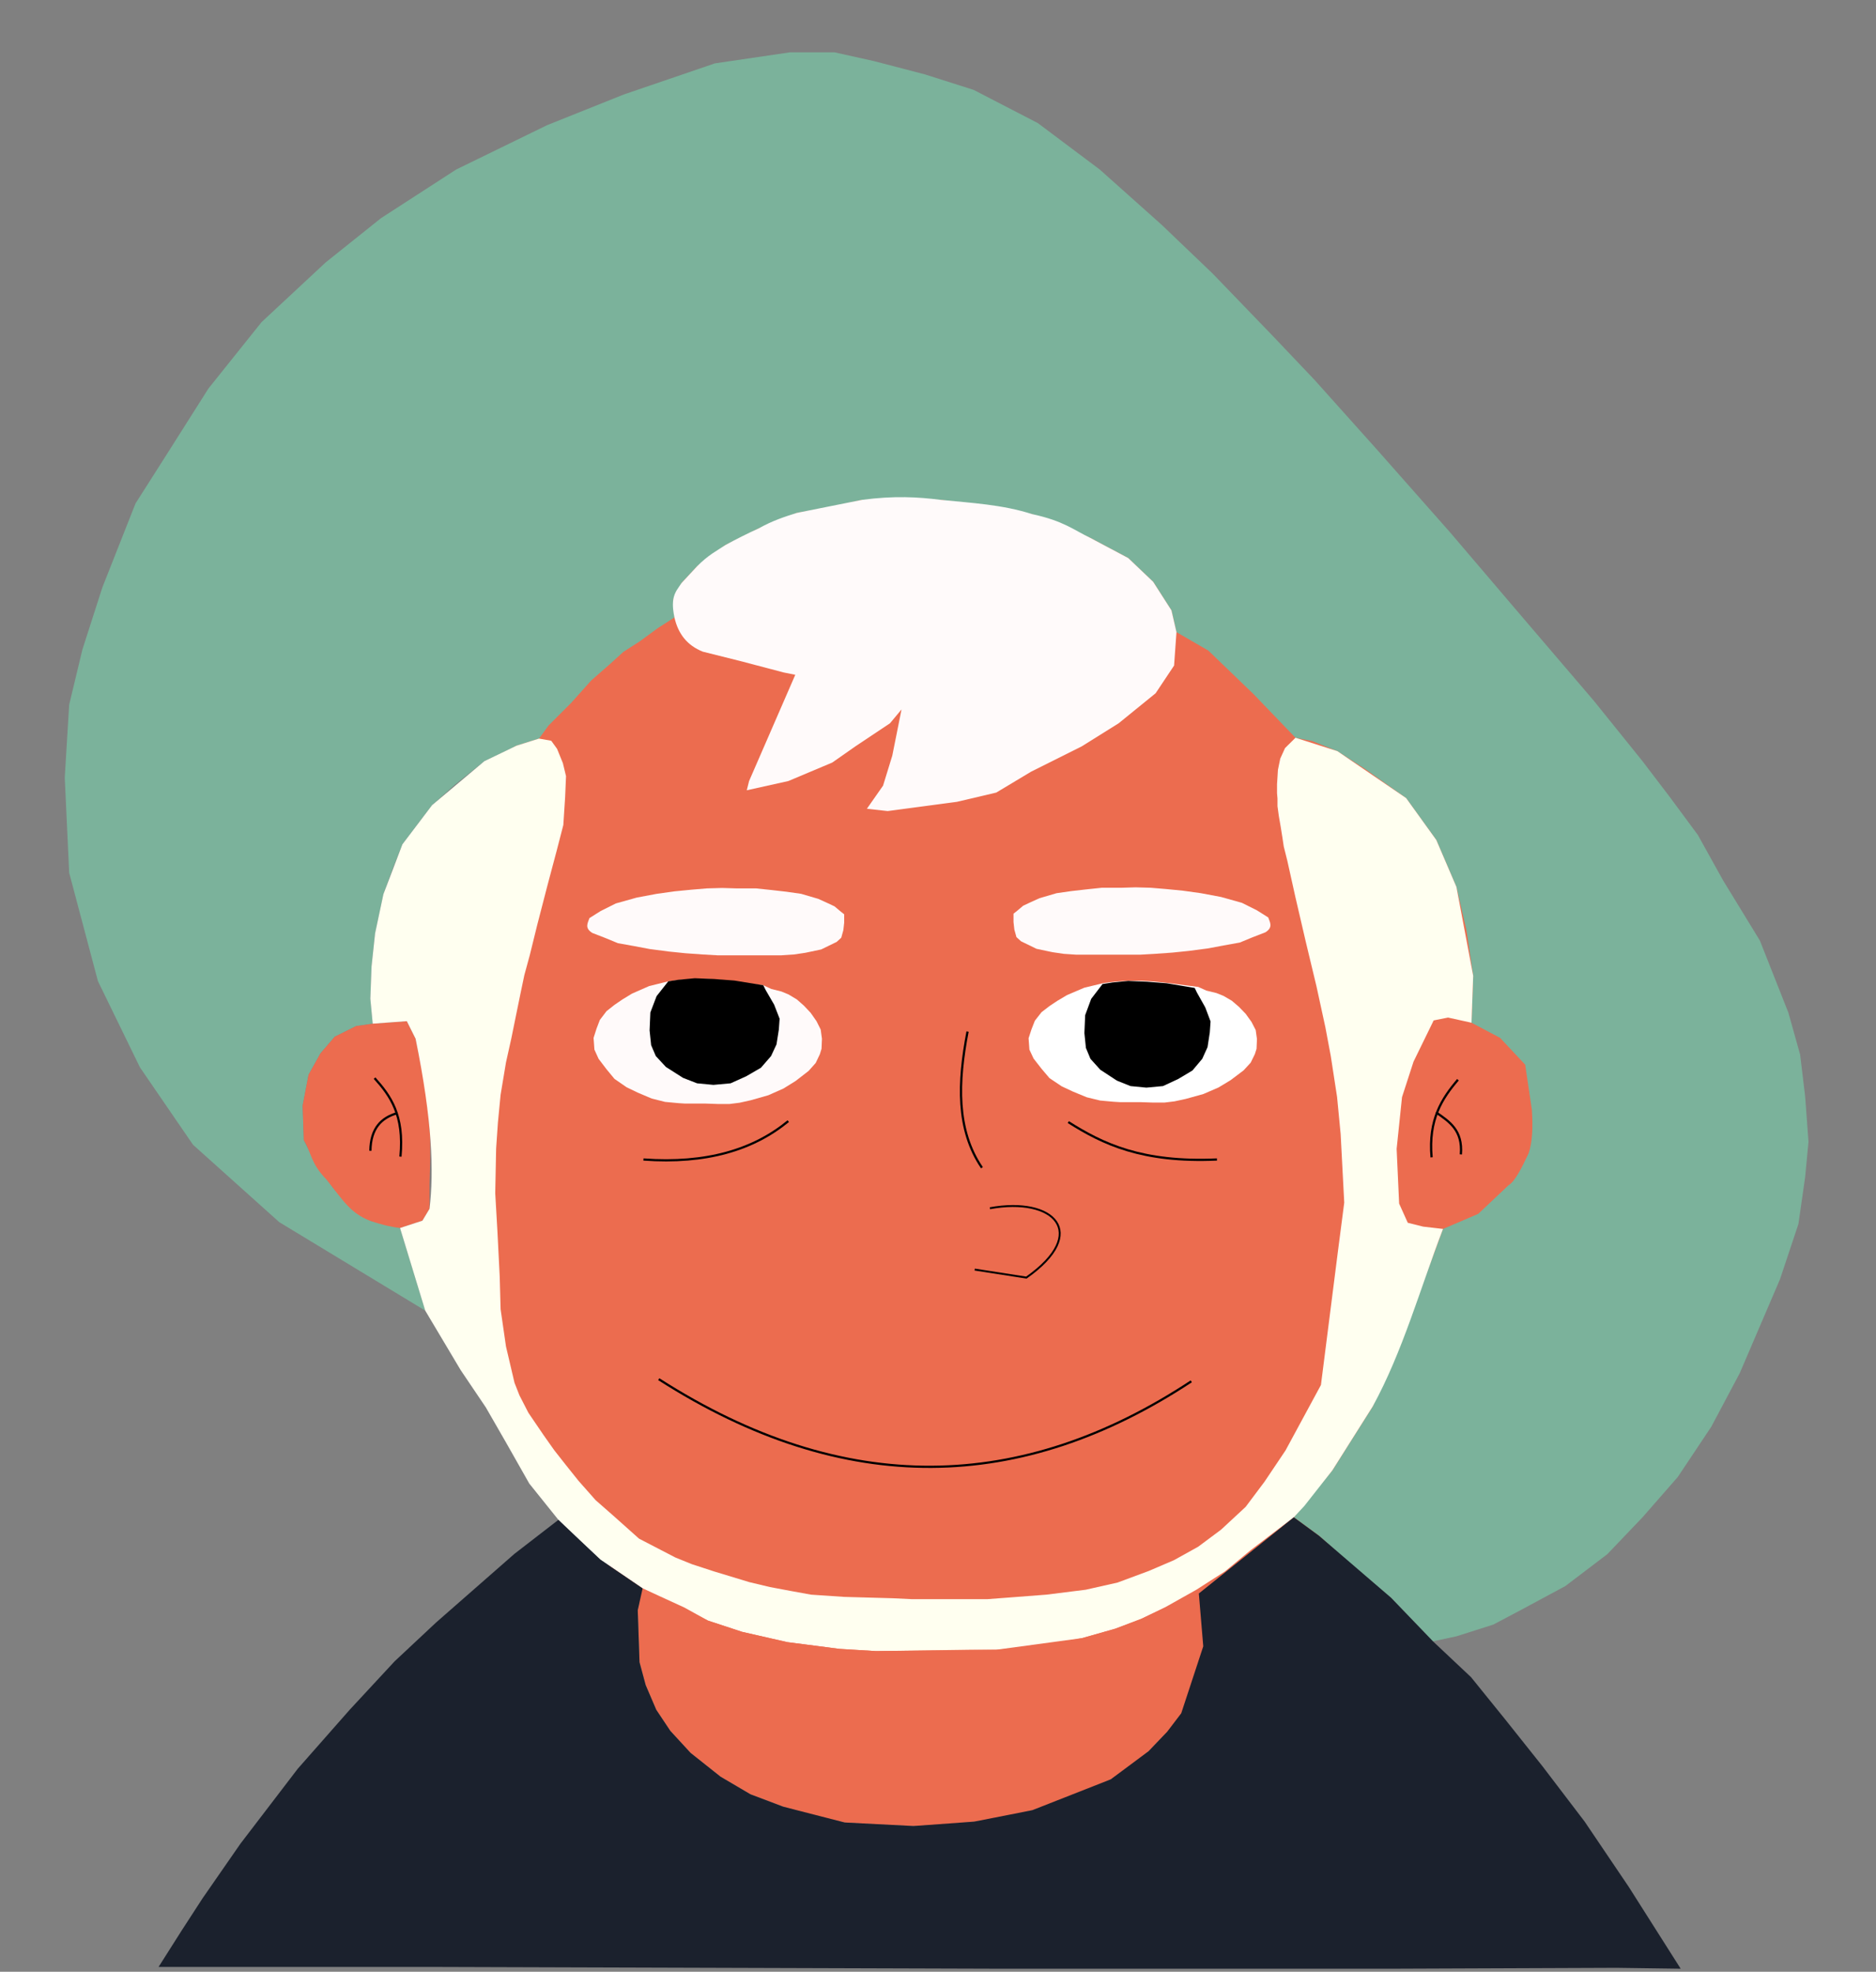 <?xml version="1.0" encoding="UTF-8" standalone="no"?>
<svg
   xmlns:dc="http://purl.org/dc/elements/1.1/"
   xmlns:cc="http://creativecommons.org/ns#"
   xmlns:rdf="http://www.w3.org/1999/02/22-rdf-syntax-ns#"
   xmlns:svg="http://www.w3.org/2000/svg"
   xmlns="http://www.w3.org/2000/svg"
   xmlns:sodipodi="http://sodipodi.sourceforge.net/DTD/sodipodi-0.dtd"
   xmlns:inkscape="http://www.inkscape.org/namespaces/inkscape"
   version="1.1"
   id="svg10"
   width="842"
   height="885"
   viewBox="0 0 842 885"
   sodipodi:docname="vetorSenhor.svg"
   inkscape:version="1.0.1 (0767f8302a, 2020-10-17)">
  <rect x="0" y="0" width="842" height="885" fill="#808080" stroke="none"/>
  <defs
     id="defs14" />
  <sodipodi:namedview
     pagecolor="#ffffff"
     bordercolor="#666666"
     borderopacity="1"
     objecttolerance="10"
     gridtolerance="10"
     guidetolerance="10"
     inkscape:pageopacity="0"
     inkscape:pageshadow="2"
     inkscape:window-width="1294"
     inkscape:window-height="704"
     id="namedview12"
     showgrid="false"
     inkscape:snap-object-midpoints="false"
     inkscape:zoom="0.77850967"
     inkscape:cx="323.12569"
     inkscape:cy="466.85645"
     inkscape:window-x="72"
     inkscape:window-y="27"
     inkscape:window-maximized="1"
     inkscape:current-layer="g18"
     inkscape:document-rotation="0"
     inkscape:snap-page="true" />
  <g
     inkscape:groupmode="layer"
     inkscape:label="Image"
     id="g18"
     style="display:inline">
    <path
       id="path918"
       style="fill:#ec6c4f;fill-opacity:1;stroke-width:0.939"
       d="m 699.992,487.805 c 2.295,135.619 -86.929,267.344 -201.125,298.881 -87.039,25.426 -183.605,-16.88 -237.651,-100.95 -76.12,-112.132 -78.791,-283.983 -5.616,-399.002 50.411,-82.117 139.507,-130.734 225.137,-113.708 97.196,17.413 176.31,112.673 199.386,223.906 6.197,27.707 20.04,62.209 19.869,90.874 z"
       sodipodi:nodetypes="ccccccc" />
    <path
       style="fill:#7bb29b;fill-opacity:1;stroke:none;stroke-width:1px;stroke-linecap:butt;stroke-linejoin:miter;stroke-opacity:1"
       d="m 190.857,588.258 -65.511,-39.703 -38.711,-34.741 -23.822,-34.741 -18.859,-38.711 -12.904,-48.637 -1.985,-42.681 1.985,-32.755 5.956,-24.815 8.933,-27.793 14.889,-37.718 13.896,-21.837 18.859,-29.778 23.822,-29.778 28.785,-26.8 24.815,-19.852 33.748,-21.837 40.696,-19.852 34.741,-13.896 40.696,-13.896 33.748,-4.963 h 19.852 l 17.867,3.97 22.829,5.956 21.837,6.948 28.785,14.889 27.793,20.844 27.793,24.815 22.829,21.837 26.8,27.792 18.859,19.852 28.087,31.358 32.829,37.148 29.234,34.306 35.365,41.385 21.821,27.088 12.039,15.801 12.792,17.306 11.287,20.316 16.554,27.088 12.792,32.355 5.267,18.811 2.257,18.811 1.505,20.316 -1.505,15.801 -3.01,21.069 -8.277,24.831 -9.029,21.069 -9.029,21.069 -12.792,24.078 -15.049,22.573 -15.801,18.059 -15.801,16.554 -18.811,14.296 -19.564,10.534 -12.792,6.772 -16.554,5.267 -10.534,2.257 -18.811,-19.564 -18.811,-15.801 -13.544,-12.039 -11.287,-8.277 17.306,-21.069 18.059,-28.593 12.792,-28.593 11.287,-30.85 7.524,-20.316 15.801,-6.772 13.544,-12.791 c 3.01,-1.801 6.02,-8.006 9.029,-14.296 1.81,-5.213 1.98,-12.065 1.505,-19.564 l -3.01,-20.316 -11.287,-12.039 -12.792,-6.772 0.752,-21.069 -3.01,-20.316 -4.515,-19.564 -9.029,-21.069 -13.544,-18.811 -18.059,-12.791 -12.792,-8.277 -11.287,-4.515 -7.524,-1.505 -18.811,-19.564 -20.316,-19.564 -14.296,-8.277 -2.257,-9.782 -8.204,-12.809 -11.196,-10.663 -17.061,-9.064 -10.663,-4.798 -15.462,-5.865 -16.528,-3.199 -24.526,-3.199 -18.128,-0.533 -17.061,0.533 -14.395,3.199 -14.928,2.666 -17.061,6.931 -14.928,7.464 -12.796,9.597 -6.931,7.464 c -1.244,2.488 -2.488,4.976 -3.732,7.464 l 0.533,7.997 -7.464,4.798 -7.997,5.865 -7.464,4.798 -5.865,5.332 -8.531,7.464 -9.064,10.13 -10.13,10.13 -4.265,5.865 -10.13,3.199 -14.395,6.931 -13.329,10.663 -10.13,9.064 -6.931,9.064 -6.398,8.531 -4.265,10.663 -4.265,11.729 -3.732,17.594 -1.599,14.928 -0.533,14.395 1.066,11.196 -7.464,1.066 -9.597,4.798 -6.398,7.464 -5.332,9.597 -2.666,13.862 0.533,15.462 5.865,11.73 7.997,10.663 9.064,9.597 6.931,4.265 13.329,3.199 z"
       id="path22"
       sodipodi:nodetypes="cccccccccccccccccccccccccccccccccccccccccccccccccccccccccccccccccccccccccccccccccccccccccccccccccccccccccccccccccccccccccccccccccccccccc" />
    <path
       style="fill:#ec6c4f;fill-opacity:1;stroke:none;stroke-width:1px;stroke-linecap:butt;stroke-linejoin:miter;stroke-opacity:1"
       d="m 167.284,459.471 15.304,-1.122 3.942,7.885 3.285,15.77 1.971,13.141 1.314,15.113 v 10.513 l -0.312,10.592 v 11.196 l -3.199,5.332 -10.044,3.285 c -3.314,-0.421 -7.054,-1.086 -13.329,-3.199 -8.957,-3.398 -12.356,-9.337 -19.601,-18.477 -7.387,-7.546 -6.743,-12.114 -10.256,-17.778 l -0.533,-15.462 2.666,-13.862 5.332,-9.597 6.398,-7.464 9.597,-4.798 z"
       id="path847"
       sodipodi:nodetypes="cccccccccccccccccccc" />
    <path
       style="fill:#fffafa;stroke:none;stroke-width:1px;stroke-linecap:butt;stroke-linejoin:miter;stroke-opacity:1"
       d="m 299.938,440.463 -8.558,2.116 -7.697,3.379 -4.318,2.628 -3.567,2.441 -3.567,2.816 -3.004,3.942 -1.502,3.942 -1.314,4.13 0.376,5.256 1.877,4.13 3.567,4.693 3.567,4.318 5.444,3.755 5.069,2.441 6.195,2.628 6.007,1.502 6.008,0.563 3.004,0.188 h 5.256 3.942 l 5.444,0.188 h 5.256 l 4.506,-0.563 5.069,-1.126 7.885,-2.253 6.758,-3.004 5.444,-3.379 5.82,-4.506 3.192,-3.567 1.877,-3.942 0.751,-2.441 0.188,-4.505 -0.563,-4.13 -1.877,-3.755 -2.628,-3.755 -3.004,-3.192 -3.192,-2.816 -3.755,-2.253 -3.192,-1.314 -4.506,-1.126 -3.627,-1.683 c -13.216,-1.577 -25.174,-4.412 -42.633,-1.747 z"
       id="path883"
       sodipodi:nodetypes="ccccccccccccccccccccccccccccccccccccccccccc" />
    <path
       style="fill:#000000;stroke:none;stroke-width:1px;stroke-linecap:butt;stroke-linejoin:miter;stroke-opacity:1"
       d="m 299.938,440.463 -5.242,6.64 -2.796,7.338 -0.349,8.037 0.699,6.64 2.097,4.892 4.543,4.892 7.688,4.892 6.29,2.446 7.338,0.699 7.688,-0.699 6.989,-3.145 6.64,-3.844 4.543,-5.242 2.446,-5.242 1.048,-6.64 0.349,-4.892 -2.446,-6.29 -3.844,-6.639 -1.048,-2.097 -12.93,-2.097 -9.086,-0.699 -8.736,-0.349 -7.338,0.699 z"
       id="path849"
       sodipodi:nodetypes="ccccccccccccccccccccccccc" />
    <path
       style="fill:#ffffff;stroke:none;stroke-width:0.987px;stroke-linecap:butt;stroke-linejoin:miter;stroke-opacity:1"
       d="m 495.182,441.276 -8.558,2.06 -7.697,3.29 -4.318,2.559 -3.567,2.376 -3.567,2.741 -3.004,3.838 -1.502,3.838 -1.314,4.021 0.375,5.117 1.877,4.021 3.567,4.569 3.567,4.203 5.444,3.655 5.069,2.376 6.195,2.559 6.007,1.462 6.008,0.548 3.004,0.183 h 5.256 3.942 l 5.444,0.183 h 5.256 l 4.506,-0.548 5.069,-1.097 7.885,-2.193 6.758,-2.924 5.444,-3.29 5.82,-4.386 3.192,-3.472 1.877,-3.838 0.751,-2.376 0.188,-4.386 -0.563,-4.021 -1.877,-3.655 -2.628,-3.655 -3.004,-3.107 -3.192,-2.741 -3.755,-2.193 -3.192,-1.279 -4.506,-1.097 -3.627,-1.639 c -13.216,-1.535 -25.174,-4.295 -42.633,-1.701 z"
       id="path883-7"
       sodipodi:nodetypes="ccccccccccccccccccccccccccccccccccccccccccc" />
    <path
       style="fill:#000000;fill-opacity:1;stroke:none;stroke-width:0.985px;stroke-linecap:butt;stroke-linejoin:miter;stroke-opacity:1"
       d="m 494.847,441.678 -5.086,6.642 -2.713,7.341 -0.339,8.04 0.678,6.642 2.034,4.894 4.408,4.894 7.46,4.894 6.103,2.447 7.121,0.699 7.46,-0.699 6.782,-3.146 6.442,-3.845 4.408,-5.243 2.374,-5.243 1.017,-6.642 0.339,-4.894 -2.374,-6.292 -3.73,-6.642 -1.017,-2.097 -12.546,-2.097 -8.816,-0.699 -8.477,-0.35 -7.121,0.699 z"
       id="path849-4"
       sodipodi:nodetypes="ccccccccccccccccccccccccc" />
    <path
       style="fill:#fffafa;stroke:none;stroke-width:1px;stroke-linecap:butt;stroke-linejoin:miter;stroke-opacity:1"
       d="m 567.966,418.447 -6.063,2.355 -5.444,2.253 -7.322,1.314 -6.946,1.314 -8.636,1.126 -7.322,0.751 -7.885,0.563 -6.571,0.375 h -6.195 -8.448 -8.26 -5.82 l -5.632,-0.375 -5.069,-0.751 -7.134,-1.502 -6.946,-3.379 -2.065,-1.877 -0.939,-3.379 -0.376,-3.379 v -3.755 l 1.877,-1.502 2.441,-2.065 3.191,-1.502 4.13,-1.877 7.697,-2.253 6.571,-0.939 6.571,-0.751 7.134,-0.751 h 3.942 4.881 l 6.383,-0.188 6.758,0.188 6.758,0.563 7.697,0.751 8.072,1.126 9.011,1.69 9.387,2.628 6.758,3.379 5.069,3.192 c 0.766,2.219 2.287,4.438 -1.259,6.656 z"
       id="path866"
       sodipodi:nodetypes="ccccccccccccccccccccccccccccccccccccccccc" />
    <path
       style="fill:#fffafa;stroke:none;stroke-width:1px;stroke-linecap:butt;stroke-linejoin:miter;stroke-opacity:1"
       d="m 265.818,418.729 6.063,2.355 5.444,2.253 7.322,1.314 6.946,1.314 8.636,1.126 7.322,0.751 7.885,0.563 6.571,0.375 h 6.195 8.448 8.26 5.82 l 5.632,-0.375 5.069,-0.751 7.134,-1.502 6.946,-3.379 2.065,-1.877 0.939,-3.379 0.376,-3.379 v -3.755 l -1.877,-1.502 -2.441,-2.065 -3.191,-1.502 -4.13,-1.877 -7.697,-2.253 -6.571,-0.939 -6.571,-0.751 -7.134,-0.751 h -3.942 -4.881 l -6.383,-0.188 -6.758,0.188 -6.758,0.563 -7.697,0.751 -8.072,1.126 -9.011,1.69 -9.387,2.628 -6.758,3.379 -5.069,3.192 c -0.766,2.219 -2.287,4.438 1.259,6.656 z"
       id="path866-7"
       sodipodi:nodetypes="ccccccccccccccccccccccccccccccccccccccccc" />
    <path
       style="fill:none;stroke:#000000;stroke-width:1px;stroke-linecap:butt;stroke-linejoin:miter;stroke-opacity:1"
       d="m 434.268,463.003 c -4.363,22.701 -5.135,44.118 6.457,61.121"
       id="path900"
       sodipodi:nodetypes="cc" />
    <path
       style="fill:none;stroke:#000000;stroke-width:1px;stroke-linecap:butt;stroke-linejoin:miter;stroke-opacity:1"
       d="m 479.482,503.639 c 15.485,9.817 33.123,18.288 66.717,16.787"
       id="path902"
       sodipodi:nodetypes="cc" />
    <path
       style="fill:none;stroke:#000000;stroke-width:1px;stroke-linecap:butt;stroke-linejoin:miter;stroke-opacity:1"
       d="m 353.796,503.209 c -15.629,12.872 -36.745,19.261 -64.995,17.217"
       id="path904"
       sodipodi:nodetypes="cc" />
    <path
       style="fill:none;stroke:none;stroke-width:1px;stroke-linecap:butt;stroke-linejoin:miter;stroke-opacity:1"
       d="m 660.463,459.045 -10.531,-2.323 -6.457,1.291 -9.039,18.509 -5.165,15.926 -1.722,15.926 c -1.798,8.58 -0.269,12.169 0,17.648 l 0.43,14.204 3.874,8.609 6.887,1.722 8.93,1.04 c 4.428,-0.999 9.111,-2.38 15.801,-6.772 6.005,-4.264 9.781,-8.528 13.544,-12.791 l 9.029,-14.296 1.505,-19.564 -3.01,-20.316 -11.287,-12.039 z"
       id="path906"
       sodipodi:nodetypes="cccccccccccccccccc" />
    <path
       style="fill:#fffff0;fill-opacity:1;stroke:none;stroke-width:1px;stroke-linecap:butt;stroke-linejoin:miter;stroke-opacity:1"
       d="m 581.456,331.129 -4.697,4.642 -2.152,4.735 -1.036,5.045 -0.402,6.435 v 4.022 l 0.201,2.413 v 3.418 l 0.603,4.424 0.804,4.625 0.804,5.027 0.603,4.022 1.609,6.435 3.619,16.288 4.625,19.907 4.826,20.108 4.022,18.5 2.413,12.869 2.815,18.299 1.609,16.69 1.609,30.766 -2.815,21.717 -7.641,60.124 -15.886,29.358 -9.451,14.076 -8.445,11.261 -11.06,10.255 -10.255,7.641 -10.859,6.033 -11.261,4.826 -14.076,5.228 -14.277,3.217 -17.695,2.212 -15.685,1.206 -10.658,0.804 h -12.065 -12.266 -9.853 l -8.446,-0.402 -21.717,-0.603 -14.88,-1.005 -8.848,-1.609 -9.652,-1.81 -9.25,-2.212 -15.886,-4.826 -9.853,-3.217 -7.44,-3.016 -16.288,-8.446 -11.261,-10.054 -8.245,-7.239 -7.641,-8.647 -5.63,-7.038 -5.228,-6.636 -4.826,-6.837 -6.837,-10.054 -4.022,-7.842 -2.212,-5.63 -3.821,-16.288 -2.413,-16.69 -0.402,-14.679 -1.005,-19.907 -1.005,-17.494 0.402,-20.108 0.804,-11.663 1.206,-12.467 2.413,-14.478 2.413,-10.859 2.212,-10.859 1.81,-8.848 1.81,-8.647 2.413,-8.848 3.418,-13.875 4.424,-17.092 4.223,-15.886 3.016,-11.663 0.804,-12.467 0.402,-9.451 -1.408,-5.832 -2.614,-6.435 -2.614,-3.619 -5.484,-0.969 -10.13,3.199 -14.395,6.931 -23.459,19.727 -13.329,17.594 -8.531,22.393 -3.732,17.594 -1.599,14.928 -0.533,14.395 1.066,11.196 15.304,-1.122 3.942,7.885 c 7.537,36.984 8.233,59.483 6.259,76.325 l -3.199,5.332 -10.044,3.285 11.31,37.083 15.935,26.747 11.261,16.69 9.25,16.087 10.255,18.098 13.07,16.288 7.641,7.641 11.261,10.255 18.902,12.869 29.358,14.478 15.282,5.027 20.309,4.625 23.326,3.016 16.489,1.005 41.624,-0.603 h 12.266 l 10.658,-0.804 11.663,-1.408 16.288,-3.016 14.88,-4.223 11.663,-4.424 10.054,-4.826 14.679,-8.245 12.869,-8.245 11.663,-9.652 19.198,-14.623 4.731,-5.083 12.575,-15.985 18.059,-28.593 c 13.492,-24.615 21.337,-52.994 31.603,-79.759 l -8.93,-1.04 -6.887,-1.722 -3.874,-8.609 -1.122,-24.557 2.413,-23.221 5.165,-15.926 9.039,-18.509 6.457,-1.291 10.531,2.323 0.752,-21.069 -7.524,-39.88 -9.029,-21.069 -13.544,-18.811 -30.85,-21.068 z"
       id="path908"
       sodipodi:nodetypes="cccccccccccccccccccccccccccccccccccccccccccccccccccccccccccccccccccccccccccccccccccccccccccccccccccccccccccccccccccccccccccccccccccccccccccc" />
    <path
       style="fill:none;stroke:#000000;stroke-width:1px;stroke-linecap:butt;stroke-linejoin:miter;stroke-opacity:1"
       d="m 654.362,484.631 c -7.151,8.4 -13.313,17.788 -11.827,34.825"
       id="path910"
       sodipodi:nodetypes="cc" />
    <path
       style="fill:none;stroke:#000000;stroke-width:1px;stroke-linecap:butt;stroke-linejoin:miter;stroke-opacity:1"
       d="m 644.531,499.28 c 5.897,4.105 12.049,7.955 11.145,18.861"
       id="path912"
       sodipodi:nodetypes="cc" />
    <path
       style="fill:none;stroke:#000000;stroke-width:1px;stroke-linecap:butt;stroke-linejoin:miter;stroke-opacity:1"
       d="m 168.115,483.908 c 7.061,7.843 13.398,16.572 11.616,35.223"
       id="path914"
       sodipodi:nodetypes="cc" />
    <path
       style="fill:none;stroke:#000000;stroke-width:1px;stroke-linecap:butt;stroke-linejoin:miter;stroke-opacity:1"
       d="m 178.232,499.646 c -7.12,2.052 -11.85,6.835 -11.991,16.862"
       id="path916"
       sodipodi:nodetypes="cc" />
    <path
       style="fill:none;stroke:#000000;stroke-width:1px;stroke-linecap:butt;stroke-linejoin:miter;stroke-opacity:1"
       d="m 295.662,619.025 c 83.667,53.589 163.121,51.004 239.017,0.972"
       id="path869"
       sodipodi:nodetypes="cc" />
    <path
       style="fill:#ec6c4f;fill-opacity:1;stroke:none;stroke-width:1px;stroke-linecap:butt;stroke-linejoin:miter;stroke-opacity:1"
       d="m 538.078,715.217 0.791,9.489 1.186,14.233 -1.186,8.302 -2.767,7.907 -5.93,13.837 -6.326,8.302 -8.302,8.698 -9.093,7.116 -7.907,5.535 -13.442,5.93 -12.651,4.744 -9.093,3.163 -11.465,2.767 -14.628,2.372 -12.256,1.186 -15.023,0.791 -17,-0.791 -13.837,-0.791 -13.442,-3.163 -14.233,-3.954 -14.628,-5.535 -13.442,-7.907 -13.442,-10.675 -9.093,-9.884 -6.326,-9.489 -4.744,-11.07 -2.768,-10.279 -0.395,-11.861 -0.395,-11.465 2.195,-9.795 18.759,8.609 10.6,5.869 15.282,5.027 20.309,4.625 23.326,3.016 16.489,1.005 53.891,-0.603 38.608,-5.228 14.88,-4.223 11.663,-4.424 10.054,-4.826 z"
       id="path871"
       sodipodi:nodetypes="cccccccccccccccccccccccccccccccccccccccccccc" />
    <path
       style="fill:#1b212d;fill-opacity:1;stroke:none;stroke-width:1px;stroke-linecap:butt;stroke-linejoin:miter;stroke-opacity:1"
       d="m 250.629,682.167 -19.74,15.258 -35.186,30.838 -18.582,17.395 -20.163,21.744 -23.326,26.489 -25.698,33.605 -17,24.512 -9.489,14.628 -10.279,16.209 H 195.702 l 254.212,0.791 h 173.955 l 101.606,-0.395 28.861,0.395 -23.326,-36.768 -19.768,-29.256 -18.977,-24.907 -17,-21.349 -15.023,-18.581 -17.085,-16.077 -18.811,-19.564 -32.355,-27.84 -11.287,-8.277 -42.626,34.2 1.977,23.721 -9.884,30.047 -6.326,8.302 -8.302,8.698 -17,12.651 -35.186,13.837 -26.093,5.14 -27.279,1.977 -30.838,-1.581 -27.675,-7.116 -14.628,-5.535 -13.442,-7.907 -13.442,-10.675 -9.093,-9.884 -6.326,-9.489 -4.744,-11.07 -2.768,-10.279 -0.791,-23.326 2.195,-9.795 -18.902,-12.869 z"
       id="path873" />
    <path
       style="fill:none;stroke:#000000;stroke-width:0.863px;stroke-linecap:butt;stroke-linejoin:miter;stroke-opacity:1"
       d="m 444.303,542.31 c 28.634,-5.271 45.012,10.95 16.358,31.123 l -23.194,-3.601"
       id="path875"
       sodipodi:nodetypes="ccc" />
    <path
       style="fill:#fffafa;stroke:none;stroke-width:1px;stroke-linecap:butt;stroke-linejoin:miter;stroke-opacity:1"
       d="m 302.707,277.13 c 1.635,7.284 5.677,12.586 12.769,15.376 l 16.587,4.147 19.697,5.184 5.184,1.037 -20.734,47.688 -1.037,4.147 18.661,-4.147 19.697,-8.294 10.367,-7.257 15.55,-10.367 5.184,-6.22 -4.147,20.734 -4.147,13.477 -7.257,10.367 9.33,1.037 31.101,-4.147 17.624,-4.147 15.55,-9.33 22.808,-11.404 16.587,-10.367 16.587,-13.477 8.294,-12.44 1.069,-15 -2.257,-9.782 -8.204,-12.809 -11.196,-10.663 -17.061,-9.064 c -7.613,-3.646 -11.874,-7.571 -26.125,-10.663 -13.255,-4.28 -27.224,-4.989 -41.053,-6.398 -9.948,-1.272 -20.784,-1.911 -35.189,0 l -29.324,5.865 c -5.311,1.699 -10.573,3.319 -17.061,6.931 -4.976,2.264 -9.952,4.746 -14.928,7.464 -4.067,2.717 -7.745,4.491 -12.796,9.597 l -6.931,7.464 c -1.415,2.231 -3.16,3.968 -3.732,7.464 -0.392,2.951 0.032,5.493 0.533,7.997 z"
       id="path877"
       sodipodi:nodetypes="cccccccccccccccccccccccccccccccccccccc" />
  </g>
</svg>
